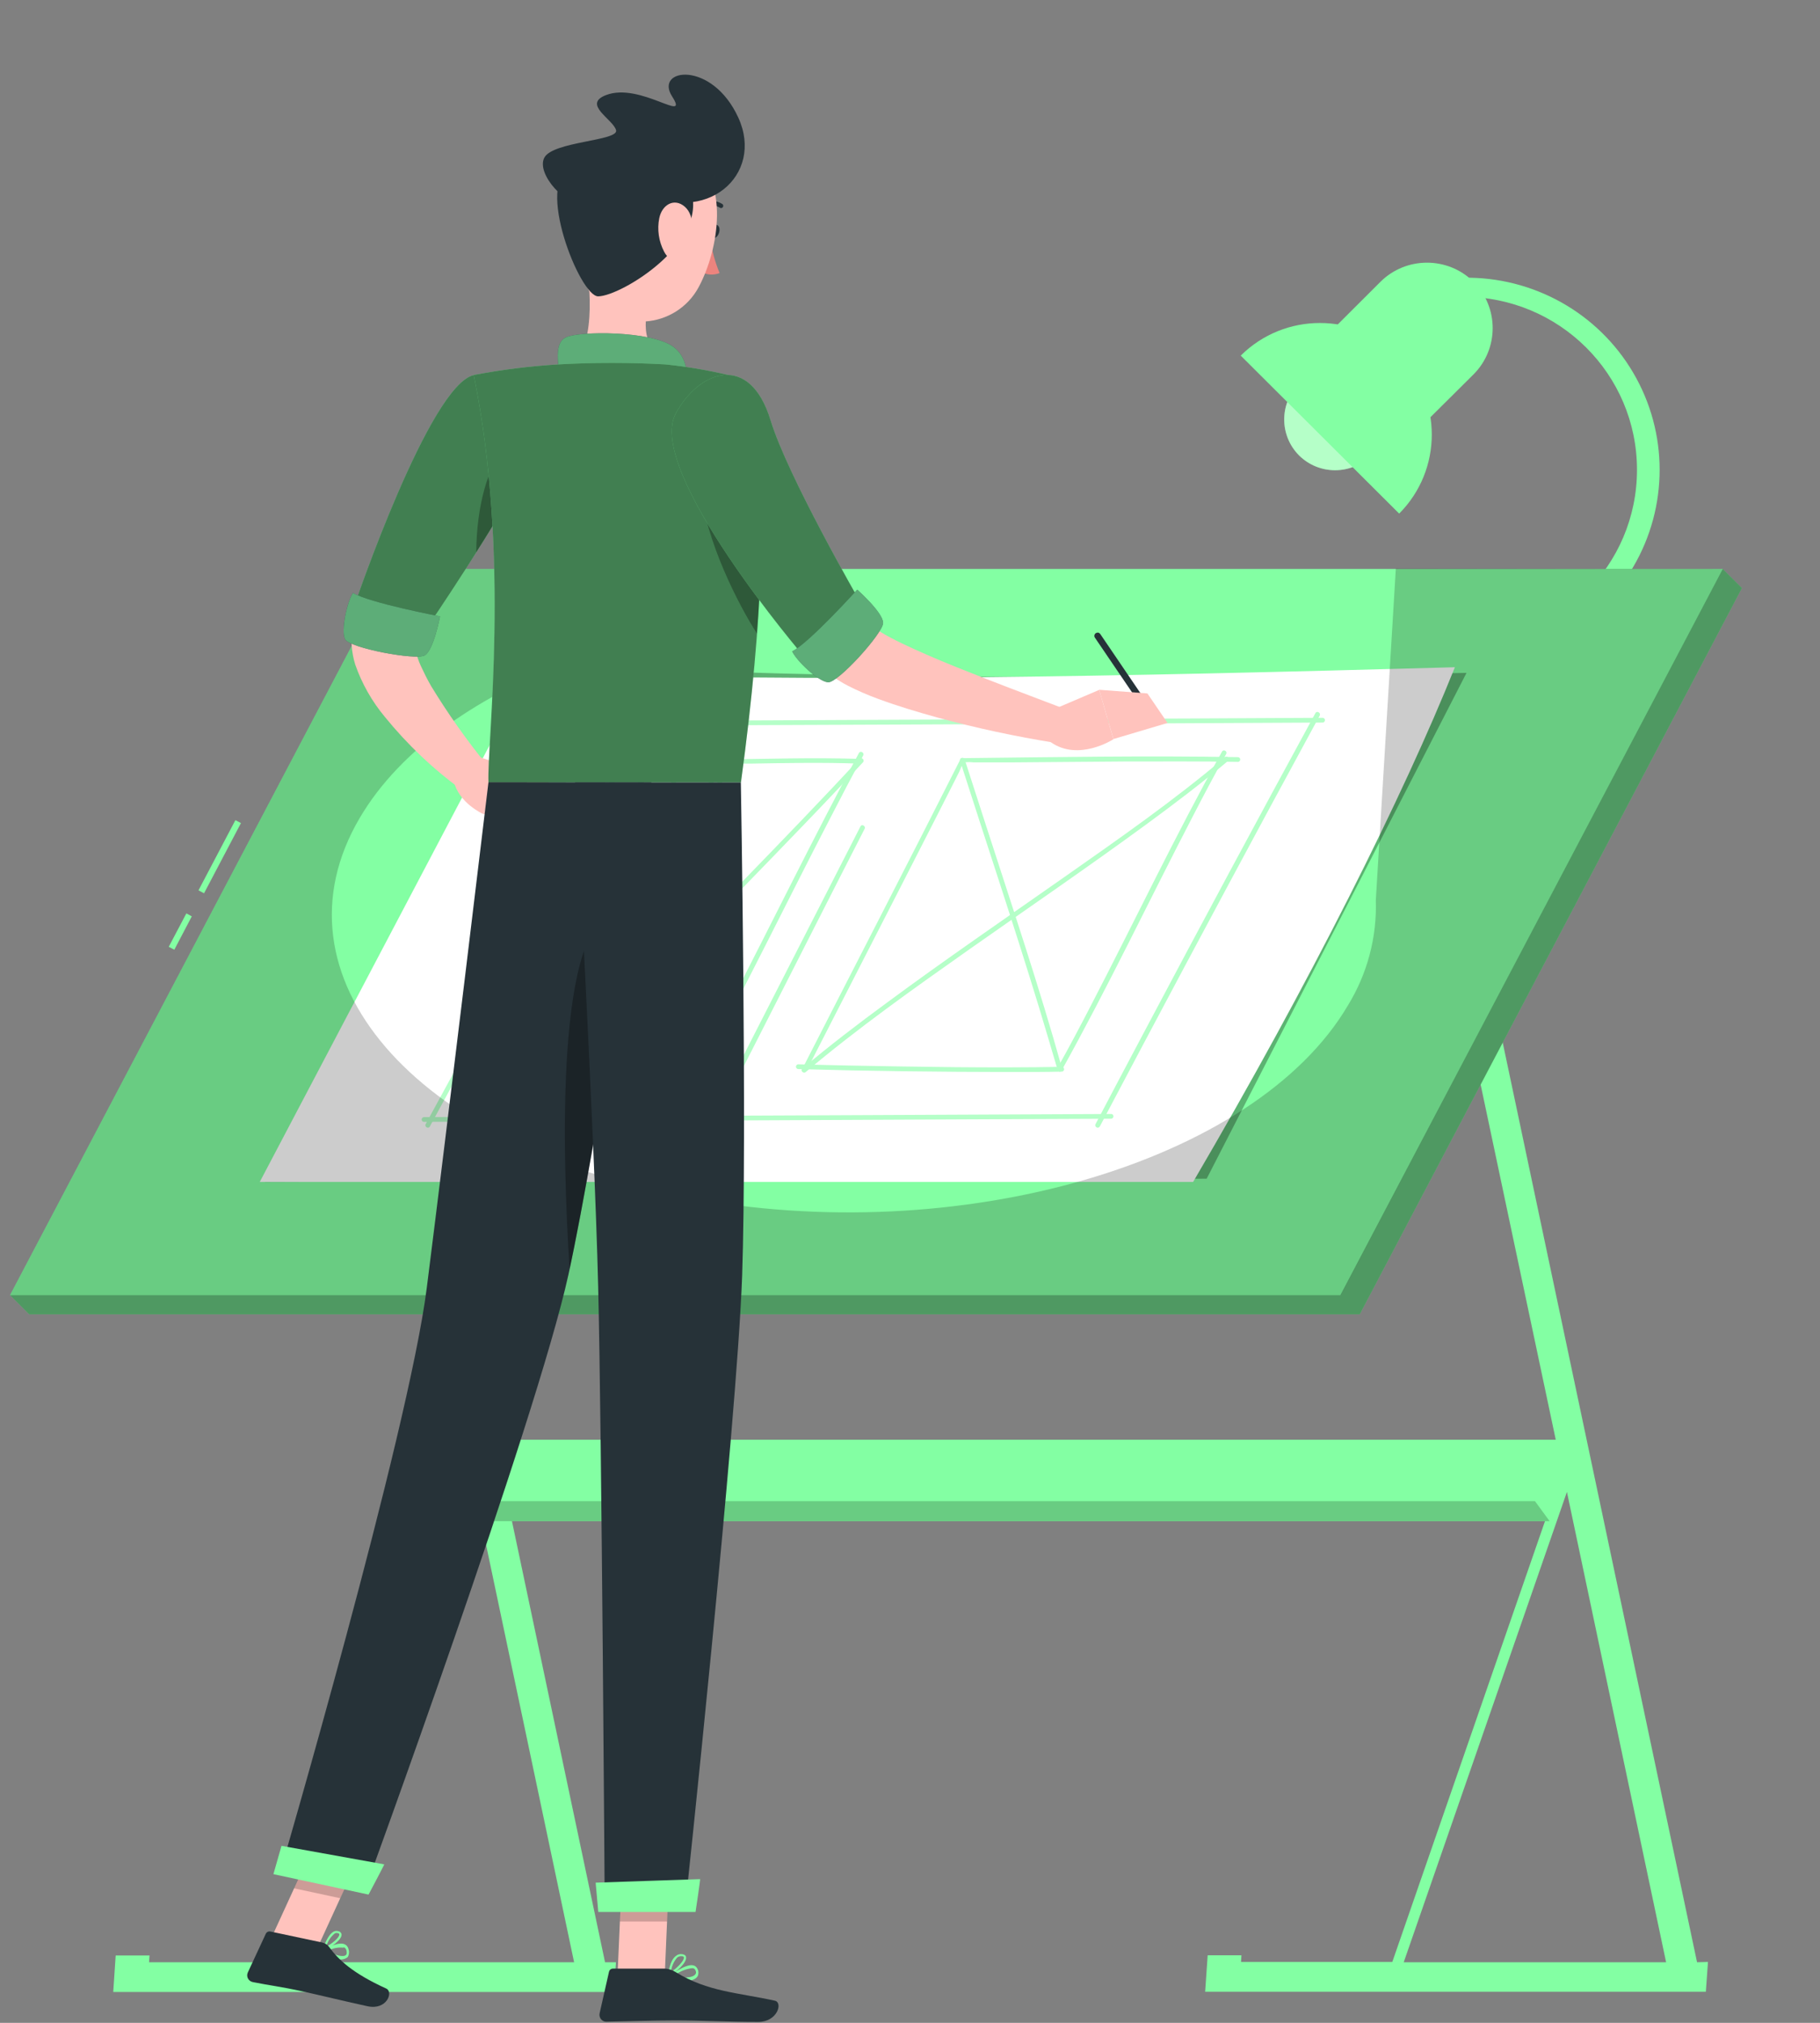 <svg width="18" height="20" viewBox="0 0 18 20" fill="none" xmlns="http://www.w3.org/2000/svg">
<rect x="0" y="0" width="18" height="20" fill="#808080" stroke="none"/>
<path d="M12.848 4.503C12.652 4.306 12.652 3.989 12.848 3.792L13.087 3.554C13.284 3.358 13.603 3.358 13.8 3.554C13.996 3.75 13.996 4.067 13.8 4.264L13.56 4.503C13.363 4.698 13.045 4.698 12.848 4.503Z" fill="#83FFA3"/>
<path opacity="0.4" d="M12.848 4.503C12.652 4.306 12.652 3.989 12.848 3.792L13.087 3.554C13.284 3.358 13.603 3.358 13.8 3.554C13.996 3.75 13.996 4.067 13.8 4.264L13.56 4.503C13.363 4.698 13.045 4.698 12.848 4.503Z" fill="white"/>
<path d="M13.185 4.169C12.931 3.916 12.931 3.506 13.185 3.253L13.653 2.786C13.907 2.534 14.319 2.534 14.573 2.786C14.826 3.039 14.826 3.449 14.573 3.702L14.103 4.169C13.849 4.42 13.439 4.42 13.185 4.169Z" fill="#83FFA3"/>
<path d="M13.838 3.516C13.404 3.086 12.704 3.086 12.271 3.516L13.838 5.078C14.268 4.646 14.268 3.948 13.838 3.516Z" fill="#83FFA3"/>
<path d="M14.473 6.545C14.421 6.545 14.378 6.502 14.378 6.45C14.378 6.398 14.421 6.356 14.473 6.356C15.421 6.356 16.19 5.59 16.19 4.645C16.19 3.7 15.421 2.935 14.473 2.935C14.438 2.938 14.403 2.92 14.385 2.89C14.366 2.859 14.366 2.821 14.385 2.791C14.403 2.76 14.438 2.743 14.473 2.746C15.162 2.734 15.805 3.093 16.153 3.686C16.501 4.278 16.501 5.012 16.153 5.605C15.805 6.198 15.162 6.557 14.473 6.545Z" fill="#83FFA3"/>
<path fill-rule="evenodd" clip-rule="evenodd" d="M14.615 9.139L16.784 19.401L16.892 19.398L16.871 19.693H11.919L11.944 19.332H12.278L12.274 19.398H13.77L15.452 14.544L14.325 9.217L14.615 9.139ZM16.478 19.401L15.497 14.751L13.883 19.401H16.478Z" fill="#83FFA3"/>
<path fill-rule="evenodd" clip-rule="evenodd" d="M3.818 9.142L5.984 19.401H6.092L6.071 19.695H1.12L1.144 19.334H1.479L1.474 19.401H2.972L4.653 14.547L3.528 9.22L3.818 9.142ZM5.678 19.401L4.697 14.751L3.082 19.401H5.678Z" fill="#83FFA3"/>
<path d="M15.605 14.235L15.326 15.039H4.553L4.831 14.235H15.605Z" fill="#83FFA3"/>
<path d="M15.181 14.842L15.326 15.04H4.553L4.408 14.842H15.181Z" fill="#83FFA3"/>
<path opacity="0.2" d="M15.181 14.842L15.326 15.04H4.553L4.408 14.842H15.181Z" fill="black"/>
<path d="M13.448 12.995H0.289L0.099 12.805L17.038 5.625L17.228 5.814L13.448 12.995Z" fill="#83FFA3"/>
<path opacity="0.4" d="M13.448 12.995H0.289L0.099 12.805L17.038 5.625L17.228 5.814L13.448 12.995Z" fill="black"/>
<path d="M1.963 8.803L2.328 8.109L2.383 8.138L2.018 8.832L1.963 8.803Z" fill="#83FFA3"/>
<path d="M1.669 9.361L1.843 9.031L1.897 9.06L1.724 9.39L1.669 9.361Z" fill="#83FFA3"/>
<path d="M13.257 12.805H0.099L3.879 5.625H17.038L13.257 12.805Z" fill="#83FFA3"/>
<path opacity="0.3" d="M11.934 11.654L2.621 11.687L5.376 6.552C7.583 6.709 10.889 6.724 14.504 6.653L11.934 11.654Z" fill="black"/>
<path d="M11.8 11.686H2.569L5.221 6.649C8.064 6.754 11.109 6.687 14.389 6.597C13.88 7.866 12.959 9.708 11.8 11.686Z" fill="white"/>
<g opacity="0.6">
<path d="M4.194 11.092C5.062 11.088 5.93 11.084 6.797 11.08L9.59 11.067L10.992 11.061C11.003 11.059 11.012 11.049 11.012 11.037C11.012 11.025 11.003 11.015 10.992 11.014L8.389 11.026L5.596 11.038L4.194 11.045C4.181 11.045 4.17 11.056 4.17 11.069C4.17 11.082 4.181 11.092 4.194 11.092Z" fill="#83FFA3"/>
<path d="M10.877 11.138C11.433 10.084 11.995 9.031 12.561 7.981C12.725 7.679 12.888 7.377 13.052 7.075C13.066 7.048 13.025 7.024 13.01 7.05C12.438 8.1 11.873 9.152 11.314 10.207C11.153 10.51 10.994 10.812 10.835 11.114C10.821 11.141 10.861 11.165 10.876 11.138H10.877Z" fill="#83FFA3"/>
<path d="M13.08 7.097C12.208 7.102 11.336 7.106 10.465 7.109L7.64 7.122L6.242 7.128C6.229 7.128 6.218 7.139 6.218 7.152C6.218 7.165 6.229 7.176 6.242 7.176C7.114 7.171 7.985 7.167 8.857 7.164L11.682 7.151L13.08 7.144C13.093 7.144 13.104 7.134 13.104 7.12C13.104 7.107 13.093 7.097 13.08 7.097Z" fill="#83FFA3"/>
<path d="M6.407 7.011C5.845 8.078 5.278 9.142 4.704 10.203C4.541 10.507 4.376 10.811 4.21 11.114C4.195 11.141 4.237 11.165 4.251 11.138C4.828 10.079 5.401 9.016 5.968 7.947C6.129 7.643 6.289 7.339 6.45 7.035C6.464 7.008 6.423 6.984 6.409 7.011H6.407Z" fill="#83FFA3"/>
<path d="M7.335 10.583L8.293 8.7L8.551 8.195C8.565 8.168 8.524 8.143 8.51 8.171L7.521 10.107L7.292 10.556C7.278 10.584 7.319 10.607 7.333 10.58L7.335 10.583Z" fill="#83FFA3"/>
<path d="M5.061 10.591L5.612 9.51C5.626 9.482 5.585 9.459 5.571 9.485L5.02 10.567C5.006 10.595 5.047 10.619 5.061 10.591Z" fill="#83FFA3"/>
<path d="M10.5 10.583C10.959 9.758 11.364 8.904 11.8 8.065C11.906 7.86 12.014 7.655 12.127 7.455C12.142 7.428 12.101 7.404 12.086 7.431C11.627 8.255 11.221 9.11 10.786 9.948C10.68 10.153 10.572 10.358 10.459 10.558C10.444 10.585 10.485 10.609 10.5 10.582V10.583Z" fill="#83FFA3"/>
<path d="M7.981 10.577C8.398 9.76 8.819 8.944 9.235 8.127L9.376 7.85L9.452 7.7L9.489 7.626C9.5 7.605 9.515 7.549 9.536 7.538C9.567 7.534 9.598 7.534 9.629 7.538H9.746H9.997C10.37 7.535 10.743 7.532 11.116 7.529C11.492 7.529 11.869 7.526 12.246 7.533C12.258 7.531 12.266 7.521 12.266 7.509C12.266 7.498 12.258 7.488 12.246 7.486C11.337 7.47 10.427 7.486 9.519 7.496C9.51 7.496 9.502 7.5 9.498 7.508C8.984 8.527 8.459 9.541 7.94 10.558C7.926 10.585 7.967 10.609 7.981 10.582V10.577Z" fill="#83FFA3"/>
<path d="M10.504 10.565C10.28 9.762 10.013 8.971 9.757 8.178C9.685 7.955 9.613 7.732 9.541 7.509C9.532 7.48 9.486 7.492 9.495 7.521C9.755 8.334 10.027 9.144 10.276 9.96C10.338 10.165 10.399 10.371 10.46 10.578C10.464 10.59 10.477 10.597 10.489 10.593C10.502 10.59 10.509 10.578 10.506 10.565H10.504Z" fill="#83FFA3"/>
<path d="M12.114 7.488C11.608 7.916 11.065 8.294 10.523 8.674C9.937 9.085 9.346 9.489 8.771 9.914C8.486 10.123 8.205 10.338 7.935 10.565C7.912 10.585 7.946 10.619 7.969 10.599C8.485 10.164 9.038 9.773 9.59 9.384C10.172 8.975 10.76 8.573 11.334 8.153C11.611 7.95 11.886 7.742 12.148 7.521C12.171 7.501 12.137 7.468 12.114 7.488Z" fill="#83FFA3"/>
<path d="M7.892 10.57C8.593 10.59 9.295 10.598 9.996 10.599C10.165 10.599 10.335 10.599 10.504 10.595C10.516 10.593 10.524 10.583 10.524 10.572C10.524 10.56 10.516 10.55 10.504 10.548C9.801 10.561 9.094 10.548 8.393 10.535C8.226 10.531 8.059 10.528 7.892 10.523C7.881 10.525 7.872 10.535 7.872 10.546C7.872 10.558 7.881 10.568 7.892 10.57Z" fill="#83FFA3"/>
<path d="M6.92 10.599C7.367 9.77 7.778 8.924 8.212 8.087C8.318 7.88 8.427 7.674 8.537 7.469C8.551 7.442 8.51 7.418 8.495 7.445C8.049 8.274 7.637 9.12 7.204 9.957C7.097 10.164 6.99 10.37 6.879 10.575C6.865 10.602 6.906 10.626 6.92 10.599Z" fill="#83FFA3"/>
<path d="M5.6 10.589C5.88 10.041 6.16 9.494 6.44 8.947C6.58 8.674 6.719 8.4 6.859 8.126C6.928 7.993 6.996 7.858 7.064 7.724C7.086 7.68 7.12 7.569 7.168 7.55C7.208 7.544 7.25 7.544 7.29 7.55H7.426C7.782 7.544 8.138 7.537 8.494 7.55C8.524 7.55 8.524 7.504 8.494 7.503C8.042 7.489 7.591 7.503 7.139 7.509C7.131 7.509 7.123 7.514 7.119 7.521C6.603 8.539 6.08 9.555 5.561 10.571C5.547 10.598 5.588 10.622 5.602 10.595L5.6 10.589Z" fill="#83FFA3"/>
<path d="M6.924 10.587C7.015 9.568 7.066 8.546 7.161 7.527C7.164 7.496 7.117 7.496 7.114 7.527C7.019 8.546 6.968 9.568 6.876 10.587C6.876 10.617 6.92 10.617 6.924 10.587Z" fill="#83FFA3"/>
<path d="M8.501 7.503C7.741 8.321 6.951 9.11 6.179 9.916C5.969 10.134 5.761 10.355 5.554 10.577C5.533 10.599 5.567 10.633 5.588 10.61C6.352 9.785 7.148 8.989 7.927 8.178C8.132 7.966 8.334 7.752 8.535 7.537C8.556 7.515 8.522 7.481 8.501 7.503Z" fill="#83FFA3"/>
<path d="M5.541 10.583C5.993 10.605 6.447 10.625 6.9 10.612C6.93 10.612 6.93 10.564 6.9 10.565C6.447 10.577 5.993 10.558 5.541 10.536C5.51 10.536 5.51 10.582 5.541 10.583Z" fill="#83FFA3"/>
<path d="M6.27 7.777C6.247 7.815 6.24 7.86 6.251 7.903C6.263 7.939 6.292 7.967 6.33 7.976C6.42 7.991 6.513 7.964 6.582 7.904C6.654 7.851 6.694 7.767 6.69 7.678C6.68 7.604 6.613 7.551 6.538 7.556C6.486 7.562 6.437 7.587 6.401 7.625C6.381 7.643 6.363 7.663 6.345 7.683C6.328 7.7 6.315 7.721 6.309 7.744C6.303 7.774 6.349 7.787 6.355 7.757C6.36 7.727 6.395 7.696 6.416 7.675C6.44 7.648 6.469 7.626 6.502 7.61C6.528 7.598 6.558 7.598 6.584 7.61C6.61 7.622 6.629 7.644 6.638 7.671C6.649 7.736 6.625 7.801 6.577 7.846C6.525 7.899 6.455 7.932 6.38 7.938C6.35 7.943 6.319 7.931 6.299 7.907C6.284 7.874 6.287 7.835 6.307 7.805C6.322 7.778 6.28 7.754 6.266 7.781L6.27 7.777Z" fill="#83FFA3"/>
</g>
<path opacity="0.2" d="M17.038 5.625L13.259 12.805H0.099L3.879 5.625H7.651L5.729 6.503H5.725C4.744 6.859 3.96 7.404 3.559 8.085C2.639 9.645 4.084 11.323 6.783 11.837C9.483 12.352 12.414 11.499 13.332 9.939C13.523 9.627 13.619 9.266 13.607 8.9L13.805 5.621L17.038 5.625Z" fill="black"/>
<path d="M5.112 4.418C4.953 4.697 4.791 4.987 4.637 5.273C4.483 5.559 4.329 5.848 4.203 6.136C4.169 6.208 4.141 6.279 4.112 6.351C4.109 6.357 4.112 6.351 4.112 6.351C4.112 6.351 4.112 6.356 4.108 6.361C4.106 6.379 4.106 6.397 4.108 6.415C4.119 6.475 4.138 6.533 4.164 6.588C4.192 6.649 4.225 6.716 4.263 6.782C4.428 7.053 4.612 7.314 4.813 7.561L4.573 7.814C4.287 7.607 4.03 7.363 3.808 7.09C3.679 6.936 3.579 6.759 3.513 6.57C3.494 6.508 3.482 6.444 3.478 6.379C3.475 6.341 3.477 6.302 3.481 6.264C3.483 6.244 3.487 6.223 3.491 6.203C3.491 6.193 3.497 6.182 3.499 6.171L3.507 6.144C3.535 6.06 3.562 5.974 3.593 5.892C3.714 5.572 3.851 5.258 4.005 4.951C4.16 4.646 4.32 4.354 4.497 4.06L5.112 4.418Z" fill="#FFC3BD"/>
<path d="M4.724 7.48L5.051 7.587L4.776 8.047C4.776 8.047 4.535 7.939 4.487 7.72L4.724 7.48Z" fill="#FFC3BD"/>
<path d="M5.499 7.765L5.179 8.119L4.777 8.047L5.052 7.587L5.499 7.765Z" fill="#FFC3BD"/>
<path d="M7.024 2.277C7.015 2.313 7.024 2.347 7.05 2.353C7.077 2.359 7.101 2.335 7.112 2.299C7.123 2.263 7.112 2.228 7.085 2.222C7.059 2.216 7.033 2.24 7.024 2.277Z" fill="#263238"/>
<path d="M7.023 2.346C7.038 2.468 7.07 2.587 7.117 2.7C7.057 2.723 6.99 2.719 6.933 2.688L7.023 2.346Z" fill="#ED847E"/>
<path d="M6.943 2.042C6.935 2.038 6.929 2.03 6.929 2.022C6.929 2.013 6.935 2.005 6.943 2.001C7.008 1.974 7.083 1.98 7.144 2.017C7.154 2.025 7.156 2.038 7.149 2.048C7.142 2.058 7.129 2.06 7.119 2.053C7.07 2.025 7.011 2.02 6.959 2.042C6.954 2.044 6.948 2.044 6.943 2.042Z" fill="#263238"/>
<path d="M5.77 2.418C5.837 2.757 5.904 3.378 5.665 3.604C5.665 3.604 5.758 3.948 6.392 3.948C7.09 3.948 6.726 3.604 6.726 3.604C6.345 3.514 6.357 3.233 6.419 2.97L5.77 2.418Z" fill="#FFC3BD"/>
<path d="M5.548 3.778C5.515 3.595 5.479 3.387 5.6 3.334C5.732 3.273 6.427 3.27 6.651 3.423C6.876 3.577 6.774 3.931 6.774 3.931L5.548 3.778Z" fill="#263238"/>
<path opacity="0.6" d="M5.548 3.778C5.515 3.595 5.479 3.387 5.6 3.334C5.732 3.273 6.427 3.27 6.651 3.423C6.876 3.577 6.774 3.931 6.774 3.931L5.548 3.778Z" fill="#83FFA3"/>
<path fill-rule="evenodd" clip-rule="evenodd" d="M3.437 19.352C3.401 19.377 3.359 19.381 3.321 19.361C3.281 19.348 3.242 19.329 3.205 19.304C3.201 19.302 3.198 19.296 3.198 19.29C3.199 19.283 3.201 19.278 3.206 19.275C3.212 19.271 3.358 19.185 3.419 19.229C3.433 19.238 3.444 19.255 3.448 19.276C3.456 19.302 3.451 19.333 3.437 19.352ZM3.41 19.258L3.397 19.252V19.257C3.343 19.251 3.289 19.262 3.238 19.291C3.305 19.327 3.398 19.358 3.423 19.327C3.427 19.324 3.433 19.315 3.427 19.286C3.424 19.274 3.418 19.264 3.41 19.258Z" fill="#83FFA3"/>
<path fill-rule="evenodd" clip-rule="evenodd" d="M3.21 19.277H3.206C3.204 19.277 3.202 19.276 3.2 19.275C3.197 19.272 3.196 19.268 3.197 19.264C3.197 19.264 3.197 19.263 3.197 19.263C3.201 19.25 3.241 19.129 3.3 19.098C3.315 19.09 3.333 19.089 3.349 19.095C3.366 19.098 3.378 19.113 3.378 19.13C3.377 19.183 3.263 19.262 3.21 19.277ZM3.342 19.113H3.339C3.33 19.111 3.32 19.111 3.311 19.116C3.27 19.15 3.24 19.195 3.226 19.246C3.281 19.221 3.356 19.158 3.356 19.127C3.356 19.124 3.356 19.117 3.342 19.113Z" fill="#83FFA3"/>
<path fill-rule="evenodd" clip-rule="evenodd" d="M6.9 19.538C6.88 19.575 6.824 19.587 6.762 19.587C6.715 19.586 6.668 19.58 6.622 19.569C6.617 19.567 6.614 19.562 6.613 19.556C6.612 19.549 6.614 19.543 6.619 19.54C6.624 19.535 6.787 19.405 6.865 19.434C6.879 19.439 6.892 19.452 6.9 19.47C6.91 19.49 6.91 19.518 6.9 19.538ZM6.858 19.461C6.851 19.459 6.843 19.459 6.836 19.461H6.834C6.77 19.471 6.709 19.499 6.652 19.542C6.739 19.559 6.857 19.559 6.879 19.517C6.884 19.511 6.887 19.501 6.879 19.482C6.874 19.471 6.867 19.463 6.858 19.461Z" fill="#83FFA3"/>
<path fill-rule="evenodd" clip-rule="evenodd" d="M6.626 19.529H6.622C6.62 19.529 6.617 19.529 6.615 19.528C6.612 19.526 6.61 19.522 6.611 19.518C6.611 19.513 6.621 19.388 6.683 19.34C6.7 19.325 6.722 19.318 6.744 19.321C6.774 19.324 6.785 19.339 6.785 19.351C6.794 19.407 6.682 19.504 6.626 19.529ZM6.742 19.341H6.736C6.721 19.341 6.708 19.346 6.697 19.355C6.662 19.395 6.641 19.445 6.635 19.498C6.693 19.463 6.769 19.384 6.764 19.353C6.764 19.353 6.764 19.353 6.764 19.353C6.763 19.35 6.761 19.341 6.742 19.341Z" fill="#83FFA3"/>
<path d="M6.108 19.518H6.575L6.621 18.445H6.155L6.108 19.518Z" fill="#FFC3BD"/>
<path d="M2.687 19.154L3.143 19.252L3.601 18.253L3.145 18.155L2.687 19.154Z" fill="#FFC3BD"/>
<path d="M3.187 19.206L2.674 19.097C2.656 19.093 2.637 19.102 2.629 19.119L2.451 19.502C2.442 19.521 2.443 19.543 2.452 19.561C2.462 19.58 2.48 19.593 2.5 19.597C2.68 19.633 2.769 19.64 2.992 19.689C3.131 19.719 3.444 19.795 3.636 19.836C3.827 19.877 3.893 19.694 3.82 19.661C3.486 19.509 3.346 19.375 3.255 19.25C3.239 19.228 3.214 19.212 3.187 19.206Z" fill="#263238"/>
<path d="M6.572 19.464H6.062C6.043 19.464 6.027 19.477 6.023 19.496L5.93 19.907C5.926 19.927 5.931 19.948 5.944 19.964C5.957 19.98 5.977 19.99 5.998 19.989C6.182 19.986 6.447 19.976 6.678 19.976C6.948 19.976 7.182 19.991 7.499 19.991C7.69 19.991 7.745 19.798 7.663 19.781C7.298 19.701 7 19.693 6.685 19.5C6.651 19.478 6.612 19.465 6.572 19.464Z" fill="#263238"/>
<path d="M7.502 4.163C7.654 4.503 7.82 4.852 7.994 5.186C8.081 5.353 8.172 5.518 8.265 5.674C8.356 5.829 8.455 5.977 8.564 6.12L8.603 6.169C8.613 6.178 8.603 6.173 8.619 6.184C8.643 6.206 8.67 6.225 8.698 6.242C8.771 6.287 8.848 6.327 8.926 6.364C9.091 6.443 9.266 6.518 9.444 6.59C9.798 6.733 10.164 6.87 10.527 7.008L10.438 7.345C10.044 7.282 9.654 7.198 9.27 7.094C9.076 7.04 8.883 6.983 8.688 6.911C8.586 6.874 8.485 6.83 8.388 6.781C8.33 6.751 8.275 6.717 8.223 6.678C8.189 6.653 8.158 6.626 8.129 6.596L8.072 6.535C7.932 6.377 7.803 6.209 7.689 6.033C7.575 5.862 7.472 5.688 7.374 5.513C7.179 5.163 7.005 4.802 6.851 4.433L7.502 4.163Z" fill="#FFC3BD"/>
<path d="M4.685 3.709C4.248 3.808 3.513 5.964 3.513 5.964L4.228 6.199C4.228 6.199 4.957 5.127 5.205 4.612C5.464 4.069 5.133 3.607 4.685 3.709Z" fill="#83FFA3"/>
<path opacity="0.5" d="M4.685 3.709C4.248 3.808 3.513 5.964 3.513 5.964L4.228 6.199C4.228 6.199 4.957 5.127 5.205 4.612C5.464 4.069 5.133 3.607 4.685 3.709Z" fill="black"/>
<path d="M4.352 6.094C4.352 6.094 3.652 5.961 3.491 5.862C3.435 5.943 3.368 6.235 3.413 6.321C3.459 6.407 4.112 6.531 4.2 6.48C4.289 6.429 4.352 6.094 4.352 6.094Z" fill="#263238"/>
<path opacity="0.6" d="M4.352 6.094C4.352 6.094 3.652 5.961 3.491 5.862C3.435 5.943 3.368 6.235 3.413 6.321C3.459 6.407 4.112 6.531 4.2 6.48C4.289 6.429 4.352 6.094 4.352 6.094Z" fill="#83FFA3"/>
<path opacity="0.3" d="M4.968 4.474C4.835 4.606 4.714 4.982 4.71 5.46C4.864 5.216 5.024 4.954 5.135 4.745C5.082 4.556 5.023 4.421 4.968 4.474Z" fill="black"/>
<path d="M7.3 3.732C7.3 3.732 7.797 4.289 7.328 7.736H4.831C4.814 7.356 5.054 5.501 4.685 3.708C4.961 3.655 5.24 3.62 5.521 3.603C5.874 3.583 6.229 3.583 6.582 3.603C6.825 3.628 7.065 3.671 7.3 3.732Z" fill="#83FFA3"/>
<path opacity="0.5" d="M7.3 3.732C7.3 3.732 7.797 4.289 7.328 7.736H4.831C4.814 7.356 5.054 5.501 4.685 3.708C4.961 3.655 5.24 3.62 5.521 3.603C5.874 3.583 6.229 3.583 6.582 3.603C6.825 3.628 7.065 3.671 7.3 3.732Z" fill="black"/>
<path opacity="0.3" d="M6.93 4.833C6.977 5.336 7.299 5.975 7.487 6.264C7.512 5.932 7.525 5.643 7.528 5.39L6.93 4.833Z" fill="black"/>
<path d="M6.682 4.091C6.381 4.656 7.952 6.492 7.952 6.492L8.5 5.939C8.5 5.939 7.788 4.704 7.621 4.155C7.414 3.478 6.911 3.662 6.682 4.091Z" fill="#83FFA3"/>
<path opacity="0.5" d="M6.682 4.091C6.381 4.656 7.952 6.492 7.952 6.492L8.5 5.939C8.5 5.939 7.788 4.704 7.621 4.155C7.414 3.478 6.911 3.662 6.682 4.091Z" fill="black"/>
<path d="M8.478 5.83C8.478 5.83 8.002 6.357 7.835 6.44C7.875 6.53 8.091 6.739 8.19 6.746C8.289 6.752 8.732 6.261 8.734 6.16C8.736 6.058 8.478 5.83 8.478 5.83Z" fill="#263238"/>
<path opacity="0.6" d="M8.478 5.83C8.478 5.83 8.002 6.357 7.835 6.44C7.875 6.53 8.091 6.739 8.19 6.746C8.289 6.752 8.732 6.261 8.734 6.16C8.736 6.058 8.478 5.83 8.478 5.83Z" fill="#83FFA3"/>
<path d="M10.419 7.014L10.871 6.821L11.012 7.309C11.012 7.309 10.667 7.533 10.391 7.337L10.419 7.014Z" fill="#FFC3BD"/>
<path d="M11.376 7.052C11.361 7.062 11.341 7.058 11.331 7.044L10.829 6.305C10.824 6.298 10.822 6.289 10.824 6.281C10.825 6.273 10.83 6.265 10.837 6.261C10.844 6.256 10.853 6.254 10.862 6.255C10.87 6.257 10.877 6.262 10.882 6.269L11.384 7.008C11.389 7.015 11.391 7.023 11.389 7.032C11.388 7.04 11.383 7.047 11.376 7.052Z" fill="#263238"/>
<path d="M11.348 6.856L11.547 7.148L11.012 7.307L10.871 6.82L11.348 6.856Z" fill="#FFC3BD"/>
<path opacity="0.2" d="M6.621 18.445L6.598 18.998H6.13L6.154 18.445H6.621Z" fill="black"/>
<path opacity="0.2" d="M3.145 18.156L3.601 18.253L3.365 18.768L2.908 18.67L3.145 18.156Z" fill="black"/>
<path d="M5.828 1.89C5.74 2.341 5.666 2.601 5.833 2.887C6.085 3.314 6.69 3.253 6.911 2.837C7.111 2.463 7.219 1.788 6.828 1.499C6.652 1.369 6.422 1.338 6.218 1.418C6.014 1.497 5.866 1.676 5.828 1.89Z" fill="#FFC3BD"/>
<path d="M5.648 1.667C5.977 1.56 6.601 1.33 6.821 1.855C7.041 2.381 6.144 2.929 5.916 2.93C5.733 2.932 5.286 1.789 5.648 1.667Z" fill="#263238"/>
<path d="M6.333 1.888C6.978 2.239 7.563 1.734 7.302 1.163C7.041 0.593 6.469 0.675 6.647 0.953C6.825 1.232 6.333 0.81 5.994 0.94C5.756 1.031 6.064 1.179 6.093 1.287C6.122 1.394 5.47 1.397 5.384 1.558C5.297 1.719 5.61 2.055 5.77 2.003C5.931 1.95 6.219 1.825 6.333 1.888Z" fill="#263238"/>
<path d="M6.52 2.158C6.498 2.27 6.515 2.386 6.568 2.488C6.637 2.621 6.758 2.582 6.81 2.455C6.857 2.341 6.878 2.135 6.773 2.044C6.669 1.953 6.547 2.023 6.52 2.158Z" fill="#FFC3BD"/>
<path d="M6.442 7.736C6.442 7.736 5.913 11.276 5.622 12.602C5.303 14.054 3.601 18.709 3.601 18.709L2.765 18.53C2.765 18.53 4.04 14.171 4.221 12.732C4.419 11.171 4.831 7.734 4.831 7.734L6.442 7.736Z" fill="#263238"/>
<path d="M3.8 18.433C3.804 18.433 3.645 18.732 3.645 18.732L2.704 18.53L2.784 18.25L3.8 18.433Z" fill="#83FFA3"/>
<path opacity="0.3" d="M6.108 8.997C5.492 9.116 5.56 11.383 5.633 12.549C5.81 11.725 6.069 10.139 6.245 9.013C6.203 8.993 6.154 8.987 6.108 8.997Z" fill="black"/>
<path d="M7.327 7.736C7.327 7.736 7.388 11.199 7.34 12.611C7.288 14.08 6.773 18.891 6.773 18.891H5.981C5.981 18.891 5.951 14.166 5.916 12.723C5.878 11.151 5.687 7.736 5.687 7.736L7.327 7.736Z" fill="#263238"/>
<path d="M6.924 18.579C6.928 18.579 6.879 18.904 6.879 18.904H5.917L5.891 18.614L6.924 18.579Z" fill="#83FFA3"/>
</svg>
